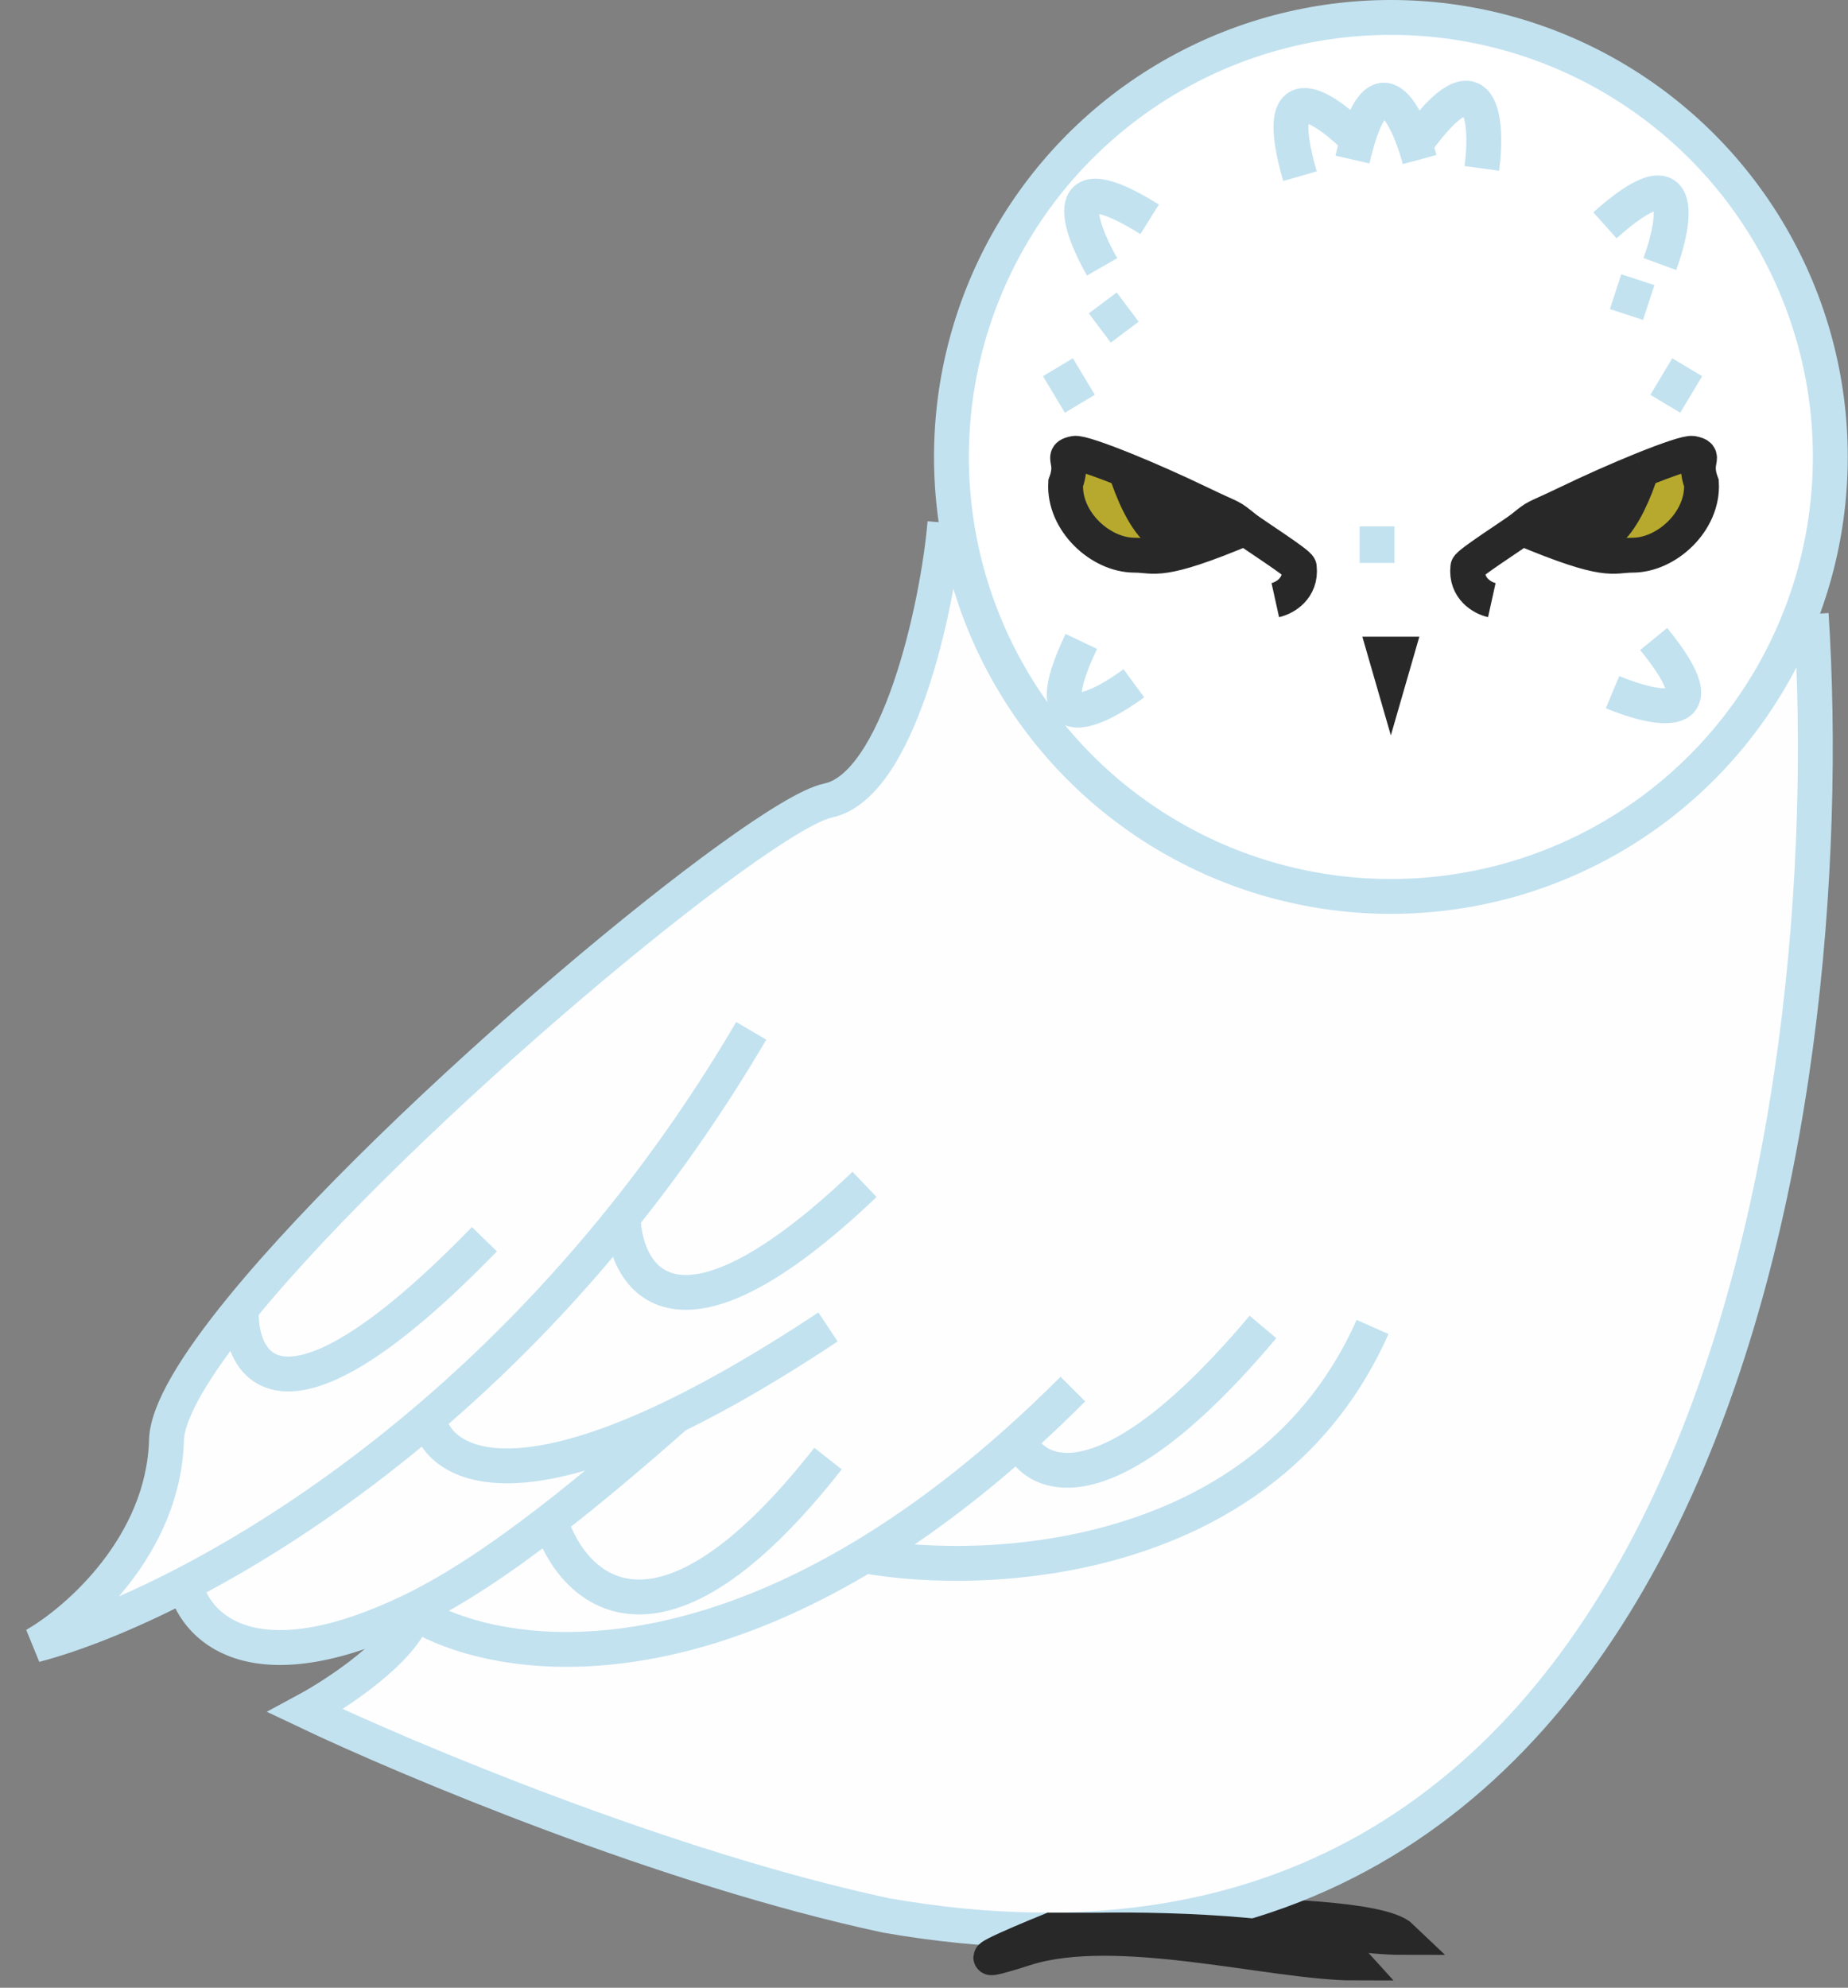 <svg width="53" height="57" viewBox="0 0 53 57" fill="none" xmlns="http://www.w3.org/2000/svg">
<rect x="0" y="0" width="53" height="57" fill="#808080" stroke="none"/>
<path d="M40.204 55.557C39.627 55.001 36.225 54.908 34.597 54.931H33.555C32.701 55.232 31.392 55.724 32.995 55.279C34.997 54.722 38.442 55.557 40.204 55.557Z" fill="#683A0F" stroke="#282828"/>
<path d="M23.642 22.956C25.738 22.621 26.821 17.506 27.101 14.99C35.242 15.549 51.588 16.772 51.839 17.191C52.154 17.715 52.049 20.126 52.049 21.384C52.363 22.537 51.525 30.399 51.001 33.124C50.581 37.212 48.066 42.663 46.808 45.179C43.286 51.468 38.142 53.949 36.011 54.404C35.487 54.578 34.452 54.928 34.334 54.928C34.124 54.928 32.552 55.242 29.931 55.347C21.44 55.242 9.805 49.582 8.862 49.058C11.692 47.38 11.901 46.227 11.797 46.227C10.644 46.856 8.547 47.38 7.184 47.171C5.822 46.961 5.402 45.703 5.298 45.389C4.564 46.018 1.943 46.856 1.209 47.066C3.83 45.389 4.354 43.187 4.669 42.139C4.585 40.63 6.101 38.435 6.87 37.527C15.99 27.359 22.279 23.69 23.642 22.956Z" fill="#FFFEFE"/>
<circle cx="39.89" cy="13.103" r="12.603" fill="white" stroke="#C2E2F0"/>
<path d="M39.889 21.088L39.072 18.258L40.706 18.258L39.889 21.088Z" fill="#282828"/>
<path d="M30.563 13.859C30.82 13.172 30.391 13.086 30.82 13C30.944 12.975 31.52 13.17 32.281 13.478C32.919 13.737 33.688 14.076 34.428 14.433C35.452 14.926 35.22 14.751 35.716 15.147C33.225 16.193 33.139 15.92 32.538 15.92C31.559 15.92 30.505 14.947 30.563 13.859Z" fill="#B7A92D"/>
<path d="M32.28 13.515C32.652 14.689 33.603 16.521 34.427 14.46C33.809 14.116 32.738 13.687 32.28 13.515Z" fill="#282828"/>
<path d="M36.575 17.209C36.833 17.152 37.331 16.883 37.263 16.264C37.251 16.157 35.923 15.312 35.716 15.147M35.716 15.147C33.225 16.193 33.139 15.92 32.538 15.92C31.559 15.92 30.505 14.947 30.563 13.859C30.82 13.172 30.391 13.086 30.82 13C30.944 12.975 31.52 13.17 32.281 13.478M35.716 15.147C35.22 14.751 35.452 14.926 34.428 14.433M32.281 13.478C32.919 13.737 33.688 14.076 34.428 14.433M32.281 13.478C32.653 14.675 33.603 16.541 34.428 14.433" stroke="#282828"/>
<path d="M48.797 13.859C48.54 13.172 48.969 13.086 48.54 13C48.416 12.975 47.84 13.17 47.079 13.478C46.441 13.737 45.672 14.076 44.932 14.433C43.908 14.926 44.14 14.751 43.644 15.147C46.135 16.193 46.221 15.92 46.822 15.92C47.801 15.92 48.855 14.947 48.797 13.859Z" fill="#B7A92D"/>
<path d="M47.079 13.515C46.707 14.689 45.756 16.521 44.932 14.46C45.55 14.116 46.621 13.687 47.079 13.515Z" fill="#282828"/>
<path d="M42.785 17.209C42.527 17.152 42.029 16.883 42.097 16.264C42.109 16.157 43.437 15.312 43.644 15.147M43.644 15.147C46.135 16.193 46.221 15.92 46.822 15.92C47.801 15.92 48.855 14.947 48.797 13.859C48.54 13.172 48.969 13.086 48.54 13C48.416 12.975 47.84 13.17 47.079 13.478M43.644 15.147C44.14 14.751 43.908 14.926 44.932 14.433M47.079 13.478C46.441 13.737 45.672 14.076 44.932 14.433M47.079 13.478C46.707 14.675 45.757 16.541 44.932 14.433" stroke="#282828"/>
<line x1="30.97" y1="11.578" x2="30.341" y2="10.53" stroke="#C2E2F0"/>
<line y1="-0.5" x2="1.222" y2="-0.5" transform="matrix(0.514 -0.857 -0.857 -0.514 47.332 11.321)" stroke="#C2E2F0"/>
<line x1="32.256" y1="9.525" x2="31.627" y2="8.686" stroke="#C2E2F0"/>
<line x1="39.494" y1="16.143" x2="39.494" y2="15.095" stroke="#C2E2F0"/>
<line x1="46.647" y1="9.018" x2="46.972" y2="8.021" stroke="#C2E2F0"/>
<path d="M27.101 14.99C26.891 17.436 25.759 22.537 23.747 22.956C21.79 23.364 11.459 31.955 6.918 37.527M21.545 29.56C20.39 31.528 19.15 33.306 17.867 34.906M5.298 45.427C3.566 46.325 2.077 46.89 1 47.171C2.223 46.472 4.69 44.319 4.774 41.301C4.797 40.462 5.622 39.118 6.918 37.527M5.298 45.427C5.679 46.872 7.491 48.269 11.797 46.191M5.298 45.427C7.373 44.35 9.798 42.795 12.286 40.672M19.389 40.594C18.055 41.772 16.863 42.772 15.78 43.608M11.797 46.191C13.758 47.462 18.563 48.374 24.795 44.614M11.797 46.191C12.967 45.626 14.266 44.778 15.78 43.608M30.77 39.833C30.248 40.355 29.731 40.844 29.221 41.301M24.795 44.614C28.394 45.257 36.346 44.844 39.365 38.051M24.795 44.614C26.203 43.765 27.684 42.677 29.221 41.301M6.918 37.527C6.867 39.309 8.191 41.405 13.893 35.535M12.286 40.672C12.577 42.139 15.277 43.67 23.747 38.051M12.286 40.672C14.151 39.081 16.052 37.171 17.867 34.906M15.78 43.608C16.409 45.599 18.883 48.03 23.747 41.825M29.221 41.301C29.702 42.419 31.776 43.334 36.221 38.051M17.867 34.906C17.94 36.723 19.428 39.078 24.795 33.963" stroke="#C2E2F0"/>
<path d="M51.944 17.611C52.853 31.762 48.988 59.037 25.424 54.928C19.134 53.586 11.692 50.455 8.757 49.058C9.665 48.569 11.566 47.318 11.902 46.227" stroke="#C2E2F0"/>
<path d="M38.841 56.29C38.086 55.452 33.635 55.312 31.503 55.347H30.141C29.023 55.801 27.311 56.542 29.407 55.871C32.028 55.032 36.535 56.29 38.841 56.29Z" fill="#683A0F" stroke="#282828"/>
<path d="M31.608 7.652C30.945 6.499 30.288 4.612 32.971 6.289" stroke="#C2E2F0"/>
<path d="M32.519 19.593C31.449 20.383 29.648 21.249 31.012 18.393" stroke="#C2E2F0"/>
<path d="M47.604 7.571C48.062 6.322 48.387 4.351 46.029 6.461" stroke="#C2E2F0"/>
<path d="M46.247 19.848C47.475 20.361 49.43 20.773 47.426 18.324" stroke="#C2E2F0"/>
<path d="M40.715 4.575C40.369 3.29 39.499 1.491 38.788 4.575" stroke="#C2E2F0"/>
<path d="M38.965 4.051C38.03 3.089 36.386 1.942 37.282 5.052" stroke="#C2E2F0"/>
<path d="M42.499 4.829C42.68 3.501 42.518 1.464 40.623 4.088" stroke="#C2E2F0"/>
</svg>
